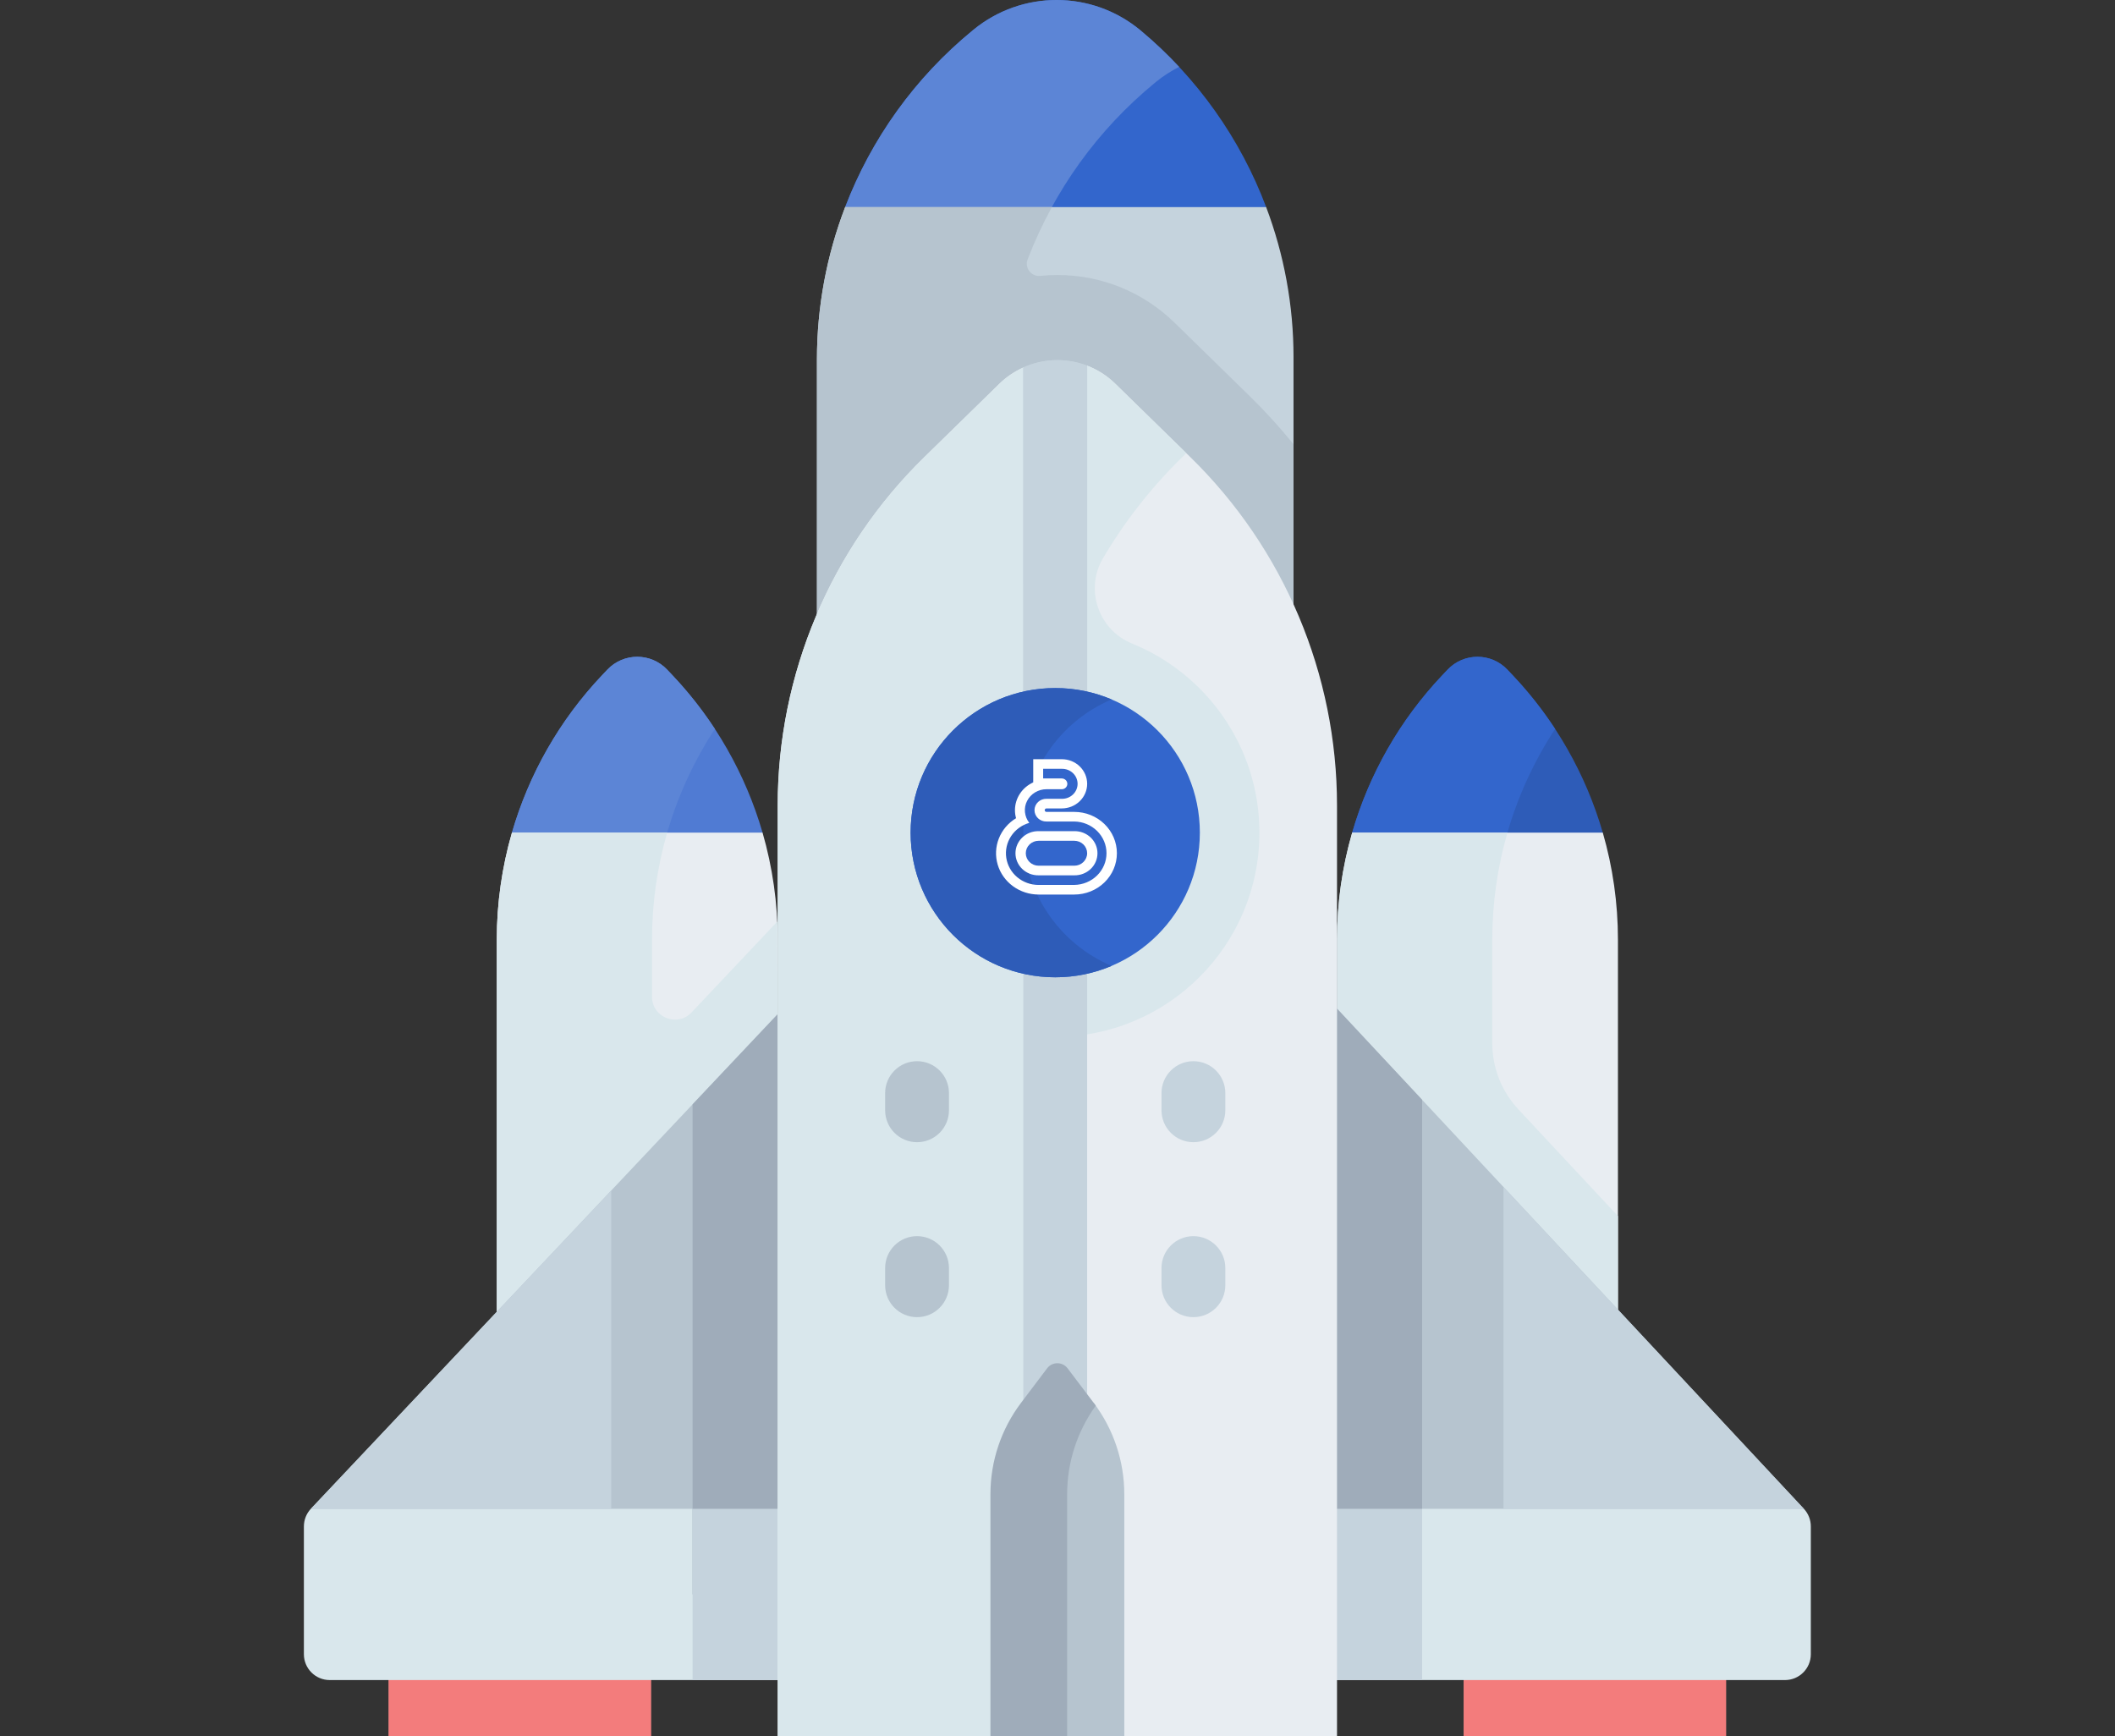 <svg width="670" height="550" viewBox="0 0 670 550" fill="none" xmlns="http://www.w3.org/2000/svg">
<rect x="0" y="0" width="670" height="550" fill="#333333" stroke="none"/>
<g clip-path="url(#clip0_176_883)">
<path d="M361.336 9.652C353.625 3.222 344.176 0 334.713 0C325.385 0 316.043 3.141 308.387 9.409L308.144 9.611C289.812 24.628 276.008 43.998 267.731 65.607L291.858 97.001H386.289L401.102 65.607C393 44.079 379.412 24.736 361.336 9.652V9.652Z" fill="#3366CC"/>
<path d="M325.555 82.132C333.831 60.524 347.635 41.154 365.968 26.137L366.21 25.935C368.503 24.057 370.979 22.5 373.53 21.183C369.734 17.117 365.659 13.257 361.336 9.65C353.625 3.22 344.176 -0.002 334.713 -0.002C325.385 -0.002 316.043 3.139 308.387 9.407L308.144 9.609C289.812 24.626 276.008 43.996 267.731 65.605L291.858 96.999H320.857C322.15 91.953 323.697 86.983 325.555 82.132V82.132Z" fill="#5C85D6"/>
<path d="M409.77 113.151V353.686H258.795V113.879C258.795 97.164 261.895 80.84 267.732 65.607H401.102C406.777 80.638 409.77 96.719 409.77 113.151Z" fill="#C5D3DD"/>
<path d="M479.15 213.858L477.519 212.133C472.37 206.7 463.716 206.7 458.567 212.133L456.936 213.858C443.442 228.093 433.71 245.253 428.345 263.774L441.37 285.402H500.135L507.741 263.774C502.376 245.253 492.644 228.093 479.15 213.858V213.858Z" fill="#2E5CB8"/>
<path d="M477.529 263.774C480.895 252.155 485.981 241.072 492.636 230.909C488.684 224.873 484.18 219.163 479.152 213.858L477.521 212.133C472.372 206.7 463.718 206.7 458.569 212.133L456.938 213.858C443.444 228.093 433.712 245.253 428.347 263.774L441.372 285.402H473.359C474.1 278.051 475.497 270.811 477.529 263.774V263.774Z" fill="#3366CC"/>
<path d="M512.541 297.648V456.334H423.547V297.648C423.547 286.096 425.191 274.692 428.346 263.773H507.742C510.897 274.692 512.541 286.096 512.541 297.648V297.648Z" fill="#E8EDF2"/>
<path d="M212.977 213.858L211.346 212.133C206.196 206.7 197.542 206.7 192.393 212.133L190.762 213.858C177.268 228.093 167.536 245.253 162.171 263.774L174.722 285.596C174.722 285.596 233.636 287.122 233.636 285.596C233.636 284.07 241.568 263.774 241.568 263.774C236.203 245.253 226.47 228.093 212.977 213.858Z" fill="#507BD3"/>
<path d="M211.356 263.774C214.722 252.155 219.809 241.072 226.463 230.909C222.51 224.873 218.007 219.163 212.979 213.858L211.348 212.133C206.198 206.7 197.544 206.7 192.395 212.133L190.764 213.858C177.27 228.093 167.538 245.253 162.173 263.774L174.724 285.596C174.724 285.596 191.475 286.03 207.113 286.204C207.832 278.578 209.249 271.067 211.356 263.774V263.774Z" fill="#5C85D6"/>
<path d="M246.366 297.648V474.181H157.372V297.648C157.372 286.096 159.017 274.692 162.171 263.773H241.568C244.722 274.692 246.366 286.096 246.366 297.648V297.648Z" fill="#E8EDF2"/>
<path d="M471.662 573.826H538.819C543.213 573.826 546.776 570.263 546.776 565.869V517.404H463.703V565.869C463.703 570.263 467.266 573.826 471.662 573.826V573.826Z" fill="#F79595"/>
<path d="M198.252 573.811H131.095C126.7 573.811 123.138 570.248 123.138 565.854V513.346H206.21V565.854C206.21 570.248 202.646 573.811 198.252 573.811V573.811Z" fill="#F79595"/>
<path d="M392.457 565.299L405.998 594.063C406.602 595.347 406.916 596.749 406.916 598.167V616.6C406.916 621.791 402.707 626 397.516 626H272.396C267.205 626 262.996 621.791 262.996 616.6V598.167C262.996 596.747 263.309 595.347 263.914 594.063L277.455 565.299L290.509 536.766H378.055L392.457 565.299Z" fill="#F79595"/>
<path d="M246.217 291.962L219.07 320.725C214.57 325.493 206.555 322.309 206.555 315.753V297.65C206.555 286.098 208.199 274.694 211.354 263.775H162.171C159.017 274.694 157.372 286.098 157.372 297.65V474.183H206.555V404.422H246.366C246.366 404.422 246.306 293.854 246.217 291.962V291.962Z" fill="#D9E7EC"/>
<path d="M481.013 351.45C475.691 345.748 472.731 338.24 472.731 330.439V297.65C472.731 286.098 474.375 274.694 477.529 263.775H428.347C425.192 274.694 423.548 286.098 423.548 297.65V456.336H460.492H472.732H512.544V385.229L481.013 351.45Z" fill="#D9E7EC"/>
<path d="M371.514 263.775H300.623L98.465 477.971L132.646 505.093H551.273L571.448 477.971L371.514 263.775Z" fill="#B6C4CF"/>
<path d="M123.138 513.346V565.854C123.138 570.248 126.7 573.811 131.095 573.811H169.757C165.362 573.811 161.799 570.248 161.799 565.854C161.799 558.441 167.809 552.432 175.221 552.432H206.21V513.346H161.799H123.138Z" fill="#F37C7C"/>
<path d="M546.775 552.433V517.405H502.364H463.702V565.869C463.702 570.263 467.265 573.826 471.66 573.826H510.321C505.927 573.826 502.364 570.263 502.364 565.869V565.855C502.364 558.443 508.373 552.433 515.786 552.433H546.775Z" fill="#F37C7C"/>
<path d="M573.645 483.551V524.032C573.645 528.547 569.978 532.214 565.463 532.214H104.45C99.934 532.214 96.268 528.547 96.268 524.032V483.551C96.268 481.475 97.049 479.48 98.465 477.971H571.448C572.863 479.48 573.645 481.475 573.645 483.551Z" fill="#D9E7EC"/>
<path d="M409.77 140.728C405.463 135.421 400.854 130.339 395.938 125.535L372.134 102.27C362.139 92.499 348.935 87.117 334.955 87.117C333.134 87.117 331.326 87.212 329.539 87.398C326.697 87.692 324.509 84.865 325.531 82.196C325.539 82.176 325.547 82.154 325.555 82.134C327.73 76.456 330.296 70.937 333.217 65.607H267.732C261.895 80.84 258.795 97.164 258.795 113.879V353.686H316.618V225.909H409.77V140.728Z" fill="#B6C4CF"/>
<path d="M405.146 592.255L392.457 565.301L378.055 536.768H330.512H313.087H290.509L277.455 565.301L263.914 594.065C263.31 595.349 262.996 596.75 262.996 598.169V616.602C262.996 621.793 267.205 626.002 272.396 626.002H312.399C307.207 626.002 302.999 621.793 302.999 616.602V609.399C302.999 605.605 306.852 602.907 310.347 604.381C313.094 605.541 316.112 606.182 319.276 606.182H350.636C359.082 606.182 366.476 601.611 370.488 594.816C371.438 593.207 373.2 592.255 375.068 592.255H405.146Z" fill="#F37C7C"/>
<path d="M300.623 263.775L219.406 349.828V505.093H450.507V348.402L371.513 263.775H300.623Z" fill="#9FACBA"/>
<path d="M219.406 477.971H450.506V532.214H219.406V477.971Z" fill="#C5D3DD"/>
<path d="M377.095 144.815L353.289 121.549C350.659 118.978 347.62 117.084 344.387 115.84L342.884 119.773H326.831L324.178 116.419C321.452 117.649 318.883 119.339 316.622 121.547L292.817 144.814C263.107 173.849 246.365 213.615 246.365 255.147V549.912C246.365 558.417 253.253 565.292 261.746 565.292H408.165C416.657 565.292 423.545 558.417 423.545 549.912V255.148C423.546 213.616 406.804 173.851 377.095 144.815V144.815Z" fill="#E8EDF2"/>
<path d="M334.282 328.461C369.95 328.461 398.967 299.444 398.967 263.776C398.967 236.702 382.244 213.469 358.585 203.846C347.975 199.53 343.588 186.74 349.4 176.87C356.256 165.226 364.672 154.433 374.511 144.816L375.802 143.553L353.289 121.549C350.659 118.978 347.62 117.084 344.387 115.84L342.884 119.773H326.831L324.178 116.419C321.452 117.649 318.883 119.339 316.622 121.547L292.817 144.814C263.107 173.849 246.365 213.615 246.365 255.147V549.912C246.365 558.417 253.253 565.292 261.746 565.292H343.438C334.946 565.292 328.057 558.417 328.057 549.912V334.681C328.06 331.243 330.846 328.458 334.282 328.461V328.461Z" fill="#D9E7EC"/>
<path d="M334.282 528.376C339.865 528.376 344.392 523.85 344.392 518.266V115.841C337.874 113.331 330.57 113.536 324.172 116.424V518.266C324.172 523.85 328.699 528.376 334.282 528.376V528.376Z" fill="#C5D3DD"/>
<path d="M324.155 116.39L324.173 283.14H344.393V115.826C337.875 113.316 330.554 113.502 324.155 116.39Z" fill="#C5D3DD"/>
<path d="M334.283 309.588C359.584 309.588 380.095 289.077 380.095 263.776C380.095 238.474 359.584 217.963 334.283 217.963C308.981 217.963 288.47 238.474 288.47 263.776C288.47 289.077 308.981 309.588 334.283 309.588Z" fill="#3366CC"/>
<path d="M324.173 263.776C324.173 244.807 335.702 228.531 352.134 221.571C346.648 219.248 340.615 217.963 334.283 217.963C308.981 217.963 288.47 238.474 288.47 263.776C288.47 289.077 308.981 309.588 334.283 309.588C340.615 309.588 346.648 308.303 352.134 305.98C335.702 299.02 324.173 282.745 324.173 263.776Z" fill="#2E5CB8"/>
<path d="M340.321 257.196H331.513C331.363 257.196 331.218 257.138 331.112 257.034C331.005 256.931 330.945 256.791 330.945 256.645C330.945 256.499 331.005 256.359 331.112 256.255C331.218 256.152 331.363 256.094 331.513 256.094H336.359C338.491 256.094 340.535 255.272 342.043 253.81C343.55 252.348 344.397 250.365 344.397 248.297C344.397 246.229 343.55 244.246 342.043 242.784C340.535 241.321 338.491 240.5 336.359 240.5H327.313V247.852C325.584 248.63 324.121 249.87 323.096 251.428C322.07 252.985 321.525 254.795 321.524 256.643C321.522 257.504 321.639 258.362 321.874 259.192C319.389 260.698 317.476 262.947 316.426 265.6C315.375 268.254 315.244 271.167 316.052 273.899C316.86 276.631 318.563 279.033 320.904 280.743C323.245 282.453 326.096 283.376 329.026 283.375H340.321C343.9 283.375 347.333 281.995 349.863 279.54C352.394 277.085 353.816 273.756 353.816 270.284C353.816 266.812 352.394 263.483 349.863 261.028C347.333 258.573 343.9 257.196 340.321 257.196ZM340.321 280.336H329.026C326.538 280.337 324.134 279.47 322.251 277.893C320.369 276.315 319.135 274.133 318.775 271.746C318.415 269.359 318.954 266.925 320.291 264.891C321.629 262.857 323.677 261.358 326.061 260.669C325.289 259.684 324.817 258.51 324.696 257.279C324.576 256.047 324.813 254.808 325.379 253.7C325.946 252.592 326.821 251.659 327.905 251.008C328.988 250.356 330.238 250.011 331.513 250.012H336.359C336.825 250.012 337.272 249.832 337.601 249.513C337.93 249.193 338.115 248.76 338.115 248.308C338.115 247.856 337.93 247.423 337.601 247.103C337.272 246.784 336.825 246.604 336.359 246.604H330.452V243.548H336.359C337.011 243.534 337.659 243.647 338.266 243.88C338.872 244.112 339.425 244.46 339.891 244.902C340.357 245.345 340.727 245.873 340.98 246.456C341.233 247.039 341.363 247.666 341.363 248.298C341.363 248.931 341.233 249.557 340.98 250.14C340.727 250.723 340.357 251.251 339.891 251.694C339.425 252.136 338.872 252.484 338.266 252.717C337.659 252.949 337.011 253.062 336.359 253.048H331.513C331.019 253.036 330.527 253.121 330.067 253.296C329.606 253.471 329.187 253.734 328.832 254.069C328.478 254.404 328.197 254.805 328.005 255.247C327.813 255.689 327.714 256.164 327.714 256.644C327.714 257.124 327.813 257.599 328.005 258.041C328.197 258.483 328.478 258.883 328.832 259.218C329.187 259.553 329.606 259.816 330.067 259.992C330.527 260.167 331.019 260.251 331.513 260.239H340.321C343.041 260.278 345.635 261.354 347.544 263.233C349.453 265.112 350.523 267.645 350.523 270.283C350.523 272.921 349.453 275.454 347.544 277.333C345.635 279.212 343.041 280.288 340.321 280.327V280.336ZM340.321 263.296H329.026C328.068 263.279 327.116 263.448 326.226 263.792C325.336 264.137 324.526 264.649 323.843 265.3C323.159 265.952 322.616 266.729 322.246 267.586C321.875 268.442 321.685 269.362 321.685 270.292C321.685 271.221 321.875 272.141 322.246 272.998C322.616 273.855 323.159 274.632 323.843 275.283C324.526 275.934 325.336 276.447 326.226 276.791C327.116 277.135 328.068 277.304 329.026 277.288H340.321C341.279 277.304 342.231 277.135 343.121 276.791C344.011 276.447 344.821 275.934 345.504 275.283C346.188 274.632 346.73 273.855 347.101 272.998C347.472 272.141 347.662 271.221 347.662 270.292C347.662 269.362 347.472 268.442 347.101 267.586C346.73 266.729 346.188 265.952 345.504 265.3C344.821 264.649 344.011 264.137 343.121 263.792C342.231 263.448 341.279 263.279 340.321 263.296ZM340.321 274.242H329.026C327.946 274.242 326.91 273.826 326.147 273.085C325.383 272.345 324.954 271.34 324.954 270.293C324.954 269.246 325.383 268.241 326.147 267.5C326.91 266.76 327.946 266.344 329.026 266.344H340.321C341.401 266.344 342.436 266.76 343.2 267.5C343.963 268.241 344.392 269.246 344.392 270.293C344.392 271.34 343.963 272.345 343.2 273.085C342.436 273.826 341.401 274.242 340.321 274.242Z" fill="white"/>
<path d="M346.455 444.382L338.248 441.246L328.06 456.335L322.668 578.597L329.661 582.936L334.521 579.352L338.586 586.911C338.586 586.911 341.332 588.48 341.439 588.48C341.452 588.48 341.458 588.545 341.458 588.657H350.637C353.687 588.657 356.159 586.185 356.159 583.136V473.322C356.157 462.876 352.751 452.716 346.455 444.382Z" fill="#B6C4CF"/>
<path d="M338.055 583.137V473.323C338.055 463.249 341.244 453.445 347.119 445.285C346.902 444.984 346.678 444.679 346.454 444.383L338.207 433.468C336.577 431.31 333.335 431.31 331.706 433.468L323.459 444.383C317.162 452.717 313.756 462.877 313.756 473.323V583.137C313.756 586.186 316.228 588.658 319.277 588.658H343.577C340.527 588.658 338.055 586.186 338.055 583.137Z" fill="#9FACBA"/>
<path d="M290.509 361.829C284.926 361.829 280.399 357.303 280.399 351.719V346.276C280.399 340.693 284.926 336.166 290.509 336.166C296.093 336.166 300.619 340.693 300.619 346.276V351.719C300.619 357.304 296.093 361.829 290.509 361.829Z" fill="#B6C4CF"/>
<path d="M290.509 417.253C284.926 417.253 280.399 412.726 280.399 407.143V401.7C280.399 396.116 284.926 391.59 290.509 391.59C296.093 391.59 300.619 396.116 300.619 401.7V407.143C300.619 412.726 296.093 417.253 290.509 417.253Z" fill="#B6C4CF"/>
<path d="M378.055 361.829C372.472 361.829 367.945 357.303 367.945 351.719V346.276C367.945 340.693 372.472 336.166 378.055 336.166C383.639 336.166 388.165 340.693 388.165 346.276V351.719C388.165 357.304 383.64 361.829 378.055 361.829Z" fill="#C5D3DD"/>
<path d="M378.055 417.253C372.472 417.253 367.945 412.726 367.945 407.143V401.7C367.945 396.116 372.472 391.59 378.055 391.59C383.639 391.59 388.165 396.116 388.165 401.7V407.143C388.165 412.726 383.64 417.253 378.055 417.253Z" fill="#C5D3DD"/>
<path d="M476.293 376.035L571.447 477.97H476.279V376.049L476.293 376.035Z" fill="#C5D3DD"/>
<path d="M193.633 377.141V477.971H98.465L193.633 377.141Z" fill="#C5D3DD"/>
</g>
<defs>
<clipPath id="clip0_176_883">
<rect width="669.915" height="550" fill="white"/>
</clipPath>
</defs>
</svg>
